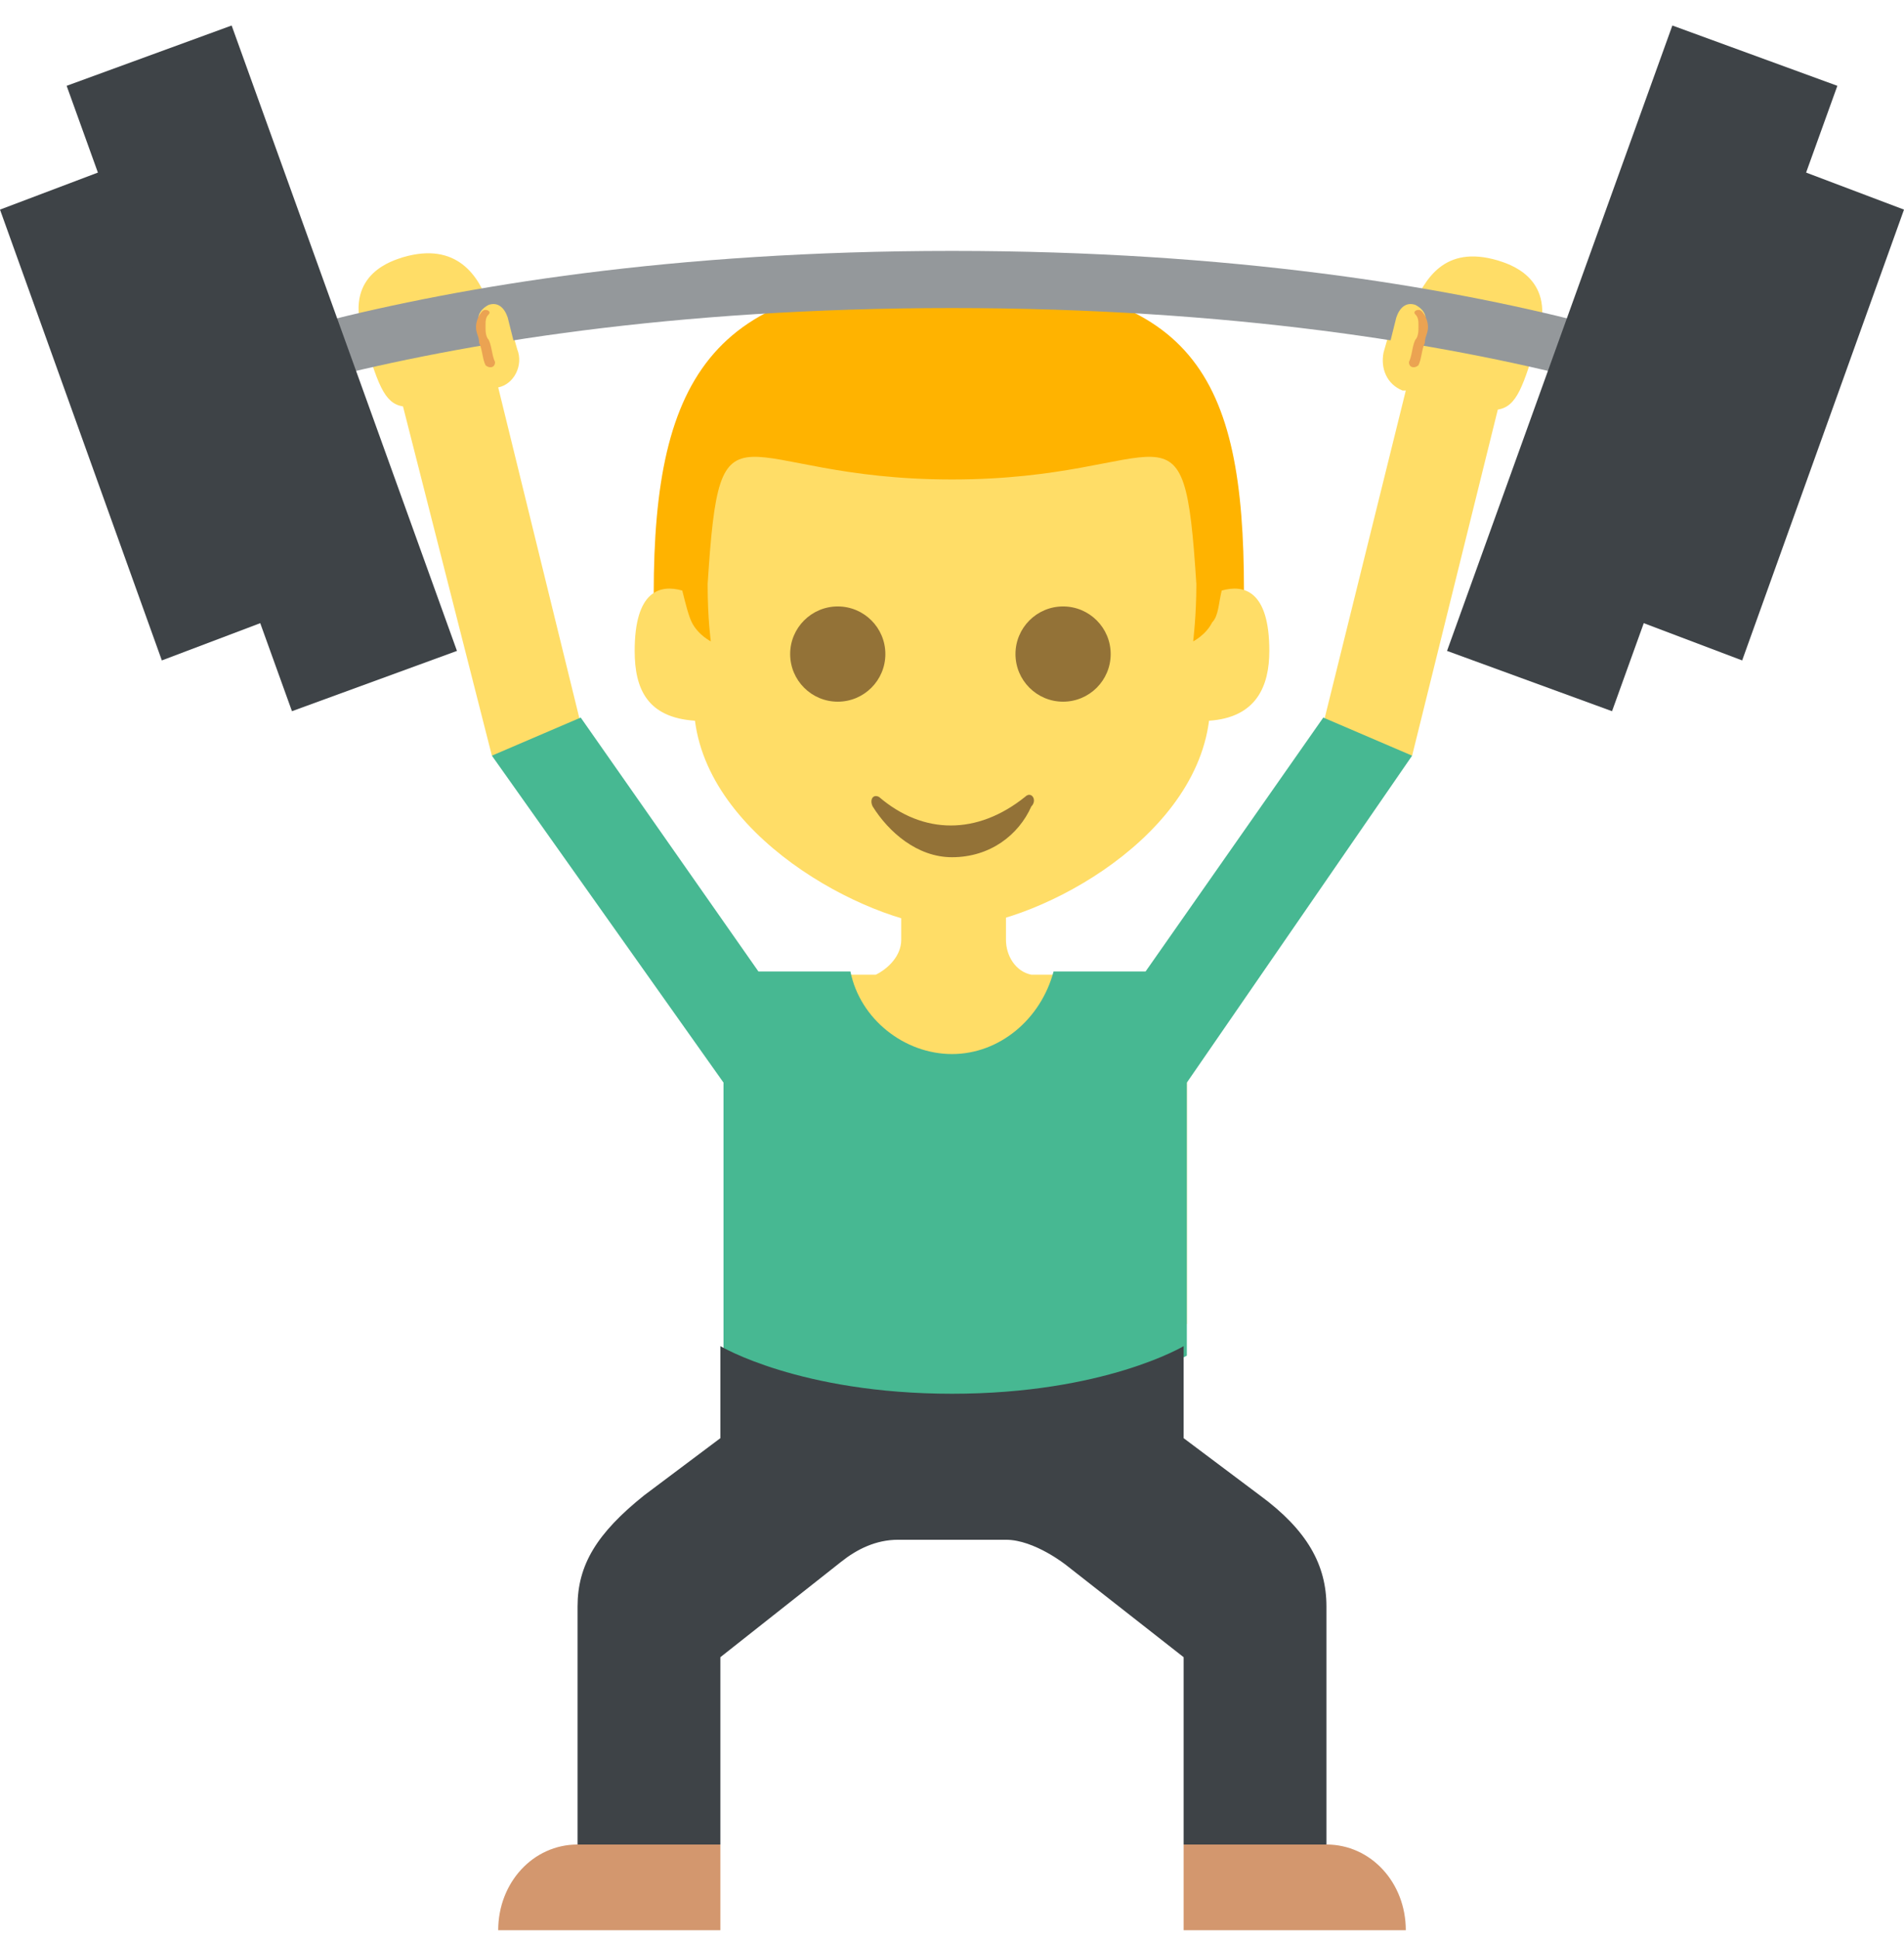<svg width="56" height="57" viewBox="0 0 56 57" fill="none" xmlns="http://www.w3.org/2000/svg">
<path d="M19.227 17.457L20.16 19.137H35.933L36.587 17.363C36.587 11.017 35.093 8.31 28.093 8.217C21 8.123 19.227 11.017 19.227 17.457Z" fill="#FFB300"/>
<path d="M35.933 17.363C35.84 17.737 35.84 18.11 35.653 18.297C35.467 18.67 35.093 18.857 35.093 18.857C35.093 18.857 35.187 18.11 35.187 17.177C34.813 11.297 34.44 14.097 28 14.097C21.56 14.097 21.187 11.297 20.813 17.177C20.813 18.203 20.907 18.857 20.907 18.857C20.907 18.857 20.533 18.67 20.347 18.297C20.253 18.11 20.16 17.737 20.067 17.363C19.413 17.177 18.667 17.363 18.667 19.137C18.667 20.257 19.04 21.097 20.44 21.19C20.907 24.83 25.853 27.257 28 27.257C30.24 27.257 35.093 24.83 35.56 21.19C36.96 21.097 37.333 20.163 37.333 19.137C37.333 17.363 36.587 17.177 35.933 17.363Z" fill="#FFDD67"/>
<path d="M24.64 20.63C25.413 20.63 26.04 20.003 26.04 19.23C26.04 18.457 25.413 17.83 24.64 17.83C23.867 17.83 23.24 18.457 23.24 19.23C23.24 20.003 23.867 20.63 24.64 20.63Z" fill="#937237"/>
<path d="M31.267 20.63C32.04 20.63 32.667 20.003 32.667 19.23C32.667 18.457 32.04 17.83 31.267 17.83C30.494 17.83 29.867 18.457 29.867 19.23C29.867 20.003 30.494 20.63 31.267 20.63Z" fill="#937237"/>
<path d="M30.147 23.43C28.747 24.55 27.16 24.55 25.853 23.43C25.667 23.337 25.573 23.523 25.667 23.71C26.133 24.457 26.973 25.203 28 25.203C29.12 25.203 29.96 24.55 30.333 23.71C30.52 23.523 30.333 23.243 30.147 23.43Z" fill="#937237"/>
<path d="M26.507 26.79V27.63C26.507 28.097 26.133 28.47 25.76 28.657H21.28V38.923C21.28 38.923 23.613 40.23 28.093 40.23C32.573 40.23 34.907 38.923 34.907 38.923V28.657H30.333C29.867 28.563 29.587 28.097 29.587 27.63V26.79H26.507ZM44.053 7.657C42.467 7.19 41.907 8.217 41.533 9.057C41.253 9.15 40.973 9.337 40.88 9.71L40.693 10.363C40.6 10.83 40.787 11.297 41.253 11.483H41.347L38.827 21.657L41.533 22.217L44.053 12.043C44.613 11.95 44.8 11.39 45.267 9.803C45.733 8.123 44.333 7.75 44.053 7.657ZM14.653 11.39C15.12 11.297 15.4 10.737 15.213 10.27L15.027 9.617C14.933 9.243 14.653 9.057 14.373 8.963C14.093 8.123 13.44 7.097 11.853 7.563C11.573 7.657 10.173 8.03 10.64 9.71C11.107 11.297 11.293 11.857 11.853 11.95L14.467 22.217L17.173 21.657L14.653 11.39Z" fill="#FFDD67"/>
<path d="M3.267 13.257V11.577C3.267 11.577 11.48 7.377 28 7.377C44.52 7.377 52.733 11.577 52.733 11.577V13.257C52.733 13.257 44.52 9.057 28 9.057C11.48 9.057 3.267 13.257 3.267 13.257Z" fill="#94989B"/>
<path d="M41.907 9.523C42 9.243 41.813 9.057 41.627 8.963C41.347 8.87 41.16 9.057 41.067 9.337L40.787 10.457L41.627 10.643L41.907 9.523Z" fill="#FFDD67"/>
<path d="M41.627 9.243C41.72 9.337 41.72 9.43 41.72 9.617C41.72 9.71 41.72 9.897 41.627 9.99C41.533 10.177 41.533 10.457 41.44 10.643C41.44 10.83 41.627 10.83 41.72 10.737C41.813 10.55 41.813 10.27 41.907 10.083C41.907 9.897 42 9.803 42 9.617C42 9.43 41.907 9.243 41.813 9.15C41.72 9.057 41.533 9.15 41.627 9.243Z" fill="#EBA352"/>
<path d="M14.093 9.523C14 9.243 14.187 9.057 14.373 8.963C14.653 8.87 14.84 9.057 14.933 9.337L15.213 10.457L14.373 10.643L14.093 9.523Z" fill="#FFDD67"/>
<path d="M14.373 9.243C14.28 9.337 14.28 9.43 14.28 9.617C14.28 9.71 14.28 9.897 14.373 9.99C14.467 10.177 14.467 10.457 14.56 10.643C14.56 10.83 14.373 10.83 14.28 10.737C14.187 10.55 14.187 10.27 14.093 10.083C14.093 9.897 14 9.803 14 9.617C14 9.43 14.093 9.243 14.187 9.15C14.28 9.057 14.467 9.15 14.373 9.243Z" fill="#EBA352"/>
<path d="M51.24 19.417L47.787 18.11L52.547 4.857L56 6.163L51.24 19.417Z" fill="#3E4347"/>
<path d="M47.413 20.91L42.56 19.137L49.187 0.75L54.04 2.523L47.413 20.91ZM4.76 19.417L8.213 18.11L3.453 4.857L0 6.163L4.76 19.417Z" fill="#3E4347"/>
<path d="M8.587 20.91L13.44 19.137L6.813 0.75L1.96 2.523L8.587 20.91Z" fill="#3E4347"/>
<path d="M41.533 22.217L38.92 21.097L33.693 28.563H30.987C30.613 29.963 29.4 30.99 28 30.99C26.6 30.99 25.293 29.963 25.013 28.563H22.307L17.08 21.097L14.467 22.217L21.28 31.83V39.857C21.28 39.857 23.613 41.163 28.093 41.163C32.573 41.163 34.907 39.857 34.907 39.857V31.83L41.533 22.217Z" fill="#47B892"/>
<path d="M16.987 54.23C15.68 54.23 14.653 55.35 14.653 56.75H21.187V54.23H16.987ZM39.013 54.23C40.32 54.23 41.347 55.35 41.347 56.75H34.813V54.23H39.013Z" fill="#D3976E"/>
<path d="M37.053 43.963L34.813 42.283V39.577C34.813 39.577 32.48 40.977 28 40.977C23.52 40.977 21.187 39.577 21.187 39.577V42.283L18.947 43.963C17.547 45.083 16.987 46.017 16.987 47.23V54.23H21.187V48.723L24.733 45.923C25.2 45.55 25.76 45.27 26.413 45.27H29.587C30.427 45.27 31.36 46.017 31.36 46.017L34.813 48.723V54.23H39.013V47.23C39.013 46.017 38.453 44.99 37.053 43.963Z" fill="#3E4347"/>
</svg>
